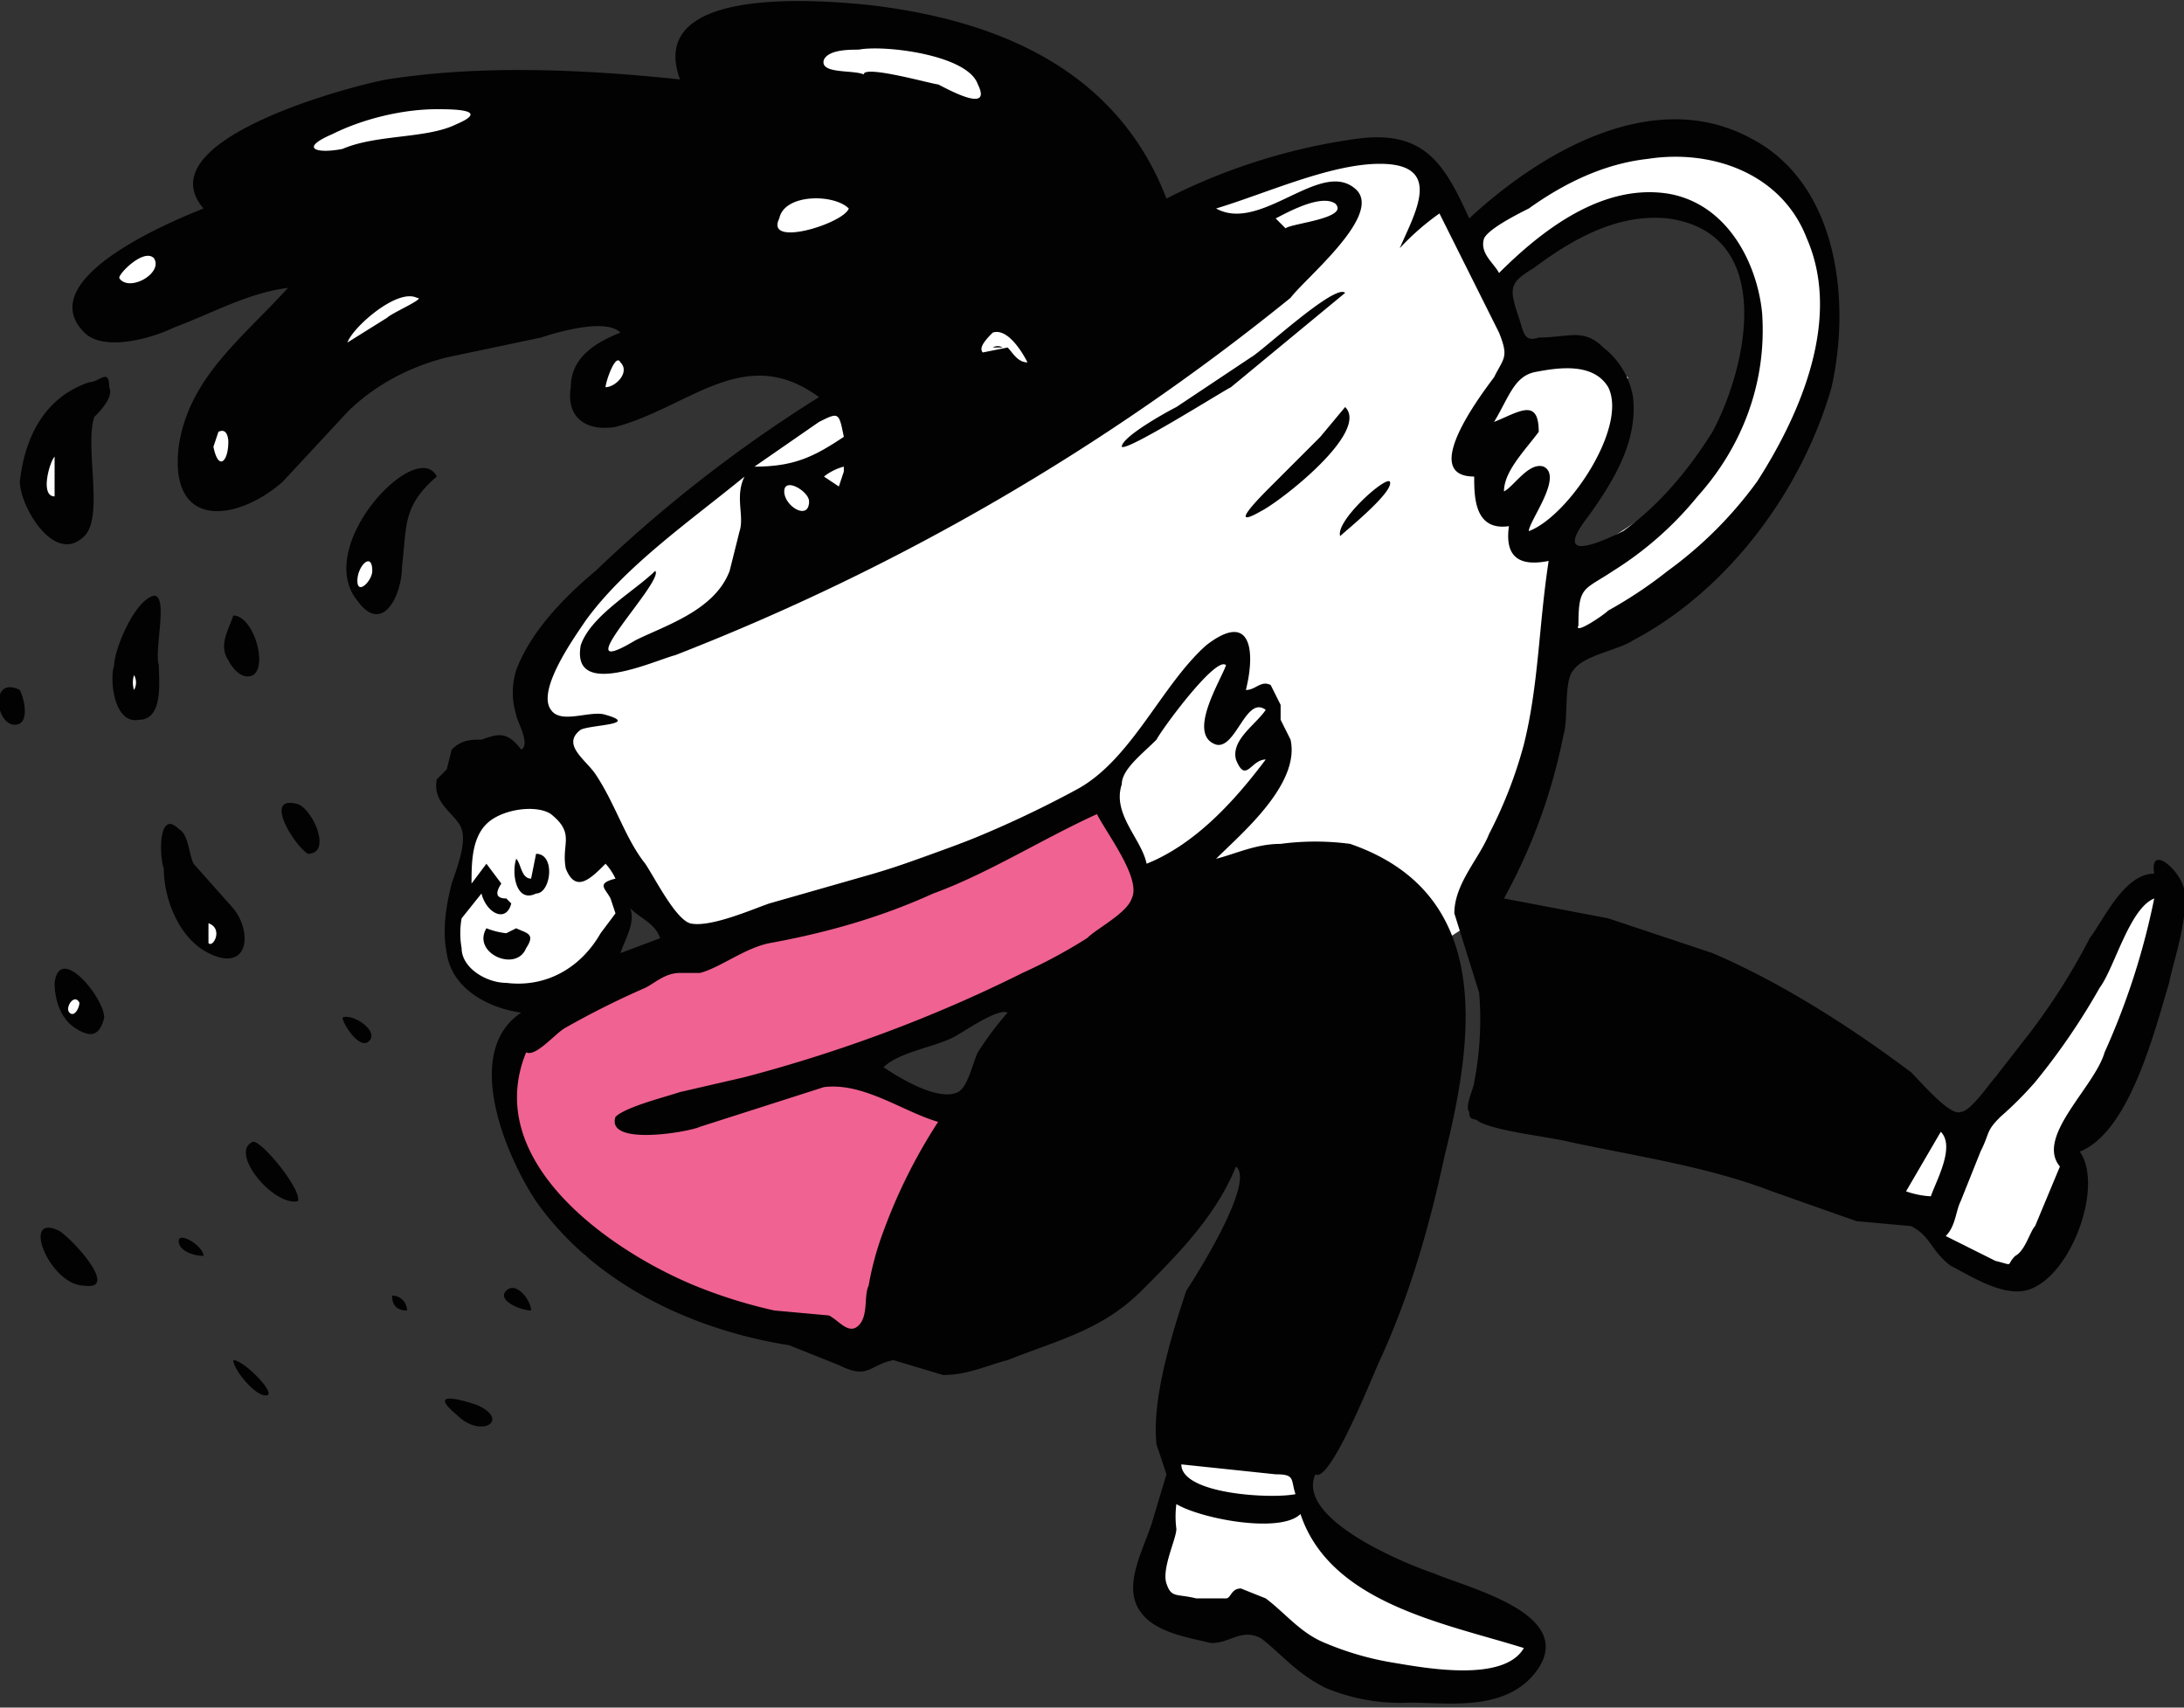 <svg xmlns="http://www.w3.org/2000/svg" width="440" height="344" viewBox="0 0 440 344"><rect x="0" y="0" width="440" height="344" fill="#333333" stroke="none"/><path d="M41 185h4v6h-4zm-16-45h4v-6h-4zm-1-81h12v-8H24zM13 205h4v-4h-4zM176 37h-24v12h24zM14 90H8v11h6zM200 9h-40v24h40zm-70 61h-9v10h9zm-63 0h21V57H67zm294 23s-30 34-33 34l-14 5-13 51-17 11-54-18-9-16-83 30-10-11-4 11-18 11-13-6-2-12 5-23 18-5-9-17 24-29 64-47 82-33 15 7 6 10 34-18 30 7 9 22zm-7-31l-7-16-22-5-24 18 5 11 22 6-7 24-8 16 32-21zM247 248l-16 74 68 19 11-11-44-21zm180-64l-28 41-42 7 52 26 29-80zM102 21H62v22h40zM42 94h5v-8h-5zm29 25h5v-6h-5z" fill="#fff"/><path fill="#f06292" d="M172 271l20-47-21-8 62-30-11-26-118 47-2 21 16 25 54 18z"/><path d="M47 183l-8-9c-1-2-1-6-3-7-4-4-4 5-3 8 0 6 3 14 9 17 8 4 9-4 5-9zm-5 7v-4c3 1 1 5 0 4zM4 139c1 2 2 7-1 7-4 0-5-10 1-7zm13 120c-7 0-13-15-5-11 3 2 12 12 5 11zm37 22c-2 1-7-5-7-7 2 0 8 6 7 7zm-8-148c-2-3 0-6 1-9 4 0 7 10 4 12-2 1-4-1-5-3zm-35 65c0 3 1 7 4 9s5 2 6-2c0-4-9-15-10-7zm3 6c-1-1 1-4 2-2 0 1-1 3-2 2zm27 49c-2 0-5-1-5-3s5 1 5 3zM18 77C9 80 5 88 4 97c0 5 7 17 13 11 4-4 0-18 2-24 1-1 4-4 3-6 0-4-2-1-4-1zm-7 23c-3 0-1-7 0-8v8zm20 20c-4 1-8 11-8 14-1 3 0 12 5 11 5 0 4-8 4-11-1-3 2-14-1-14zm-4 19a5 5 0 010-3 3 3 0 010 3zm47 71c-2 1-5-4-5-5 2-1 8 3 5 5zM256 98l10-10 5-6c5 5-13 19-17 21-7 4 0-3 2-5zm184 81c-1-4-7-9-6-3-6 0-10 9-13 13a128 128 0 01-12 19l-7 9c-1 1-5 7-7 7-2 1-8-6-10-8-12-9-26-18-40-24l-21-7-21-4a114 114 0 0012-33c1-3 0-11 2-13 2-3 9-4 12-6 19-10 34-30 40-51 4-18 1-41-16-50-20-11-43 3-57 16-5-11-9-18-23-16a121 121 0 00-38 12c-10-26-34-36-60-39-10-1-45-4-38 15-19-2-40-3-59 0-6 1-49 12-37 26-5 2-35 14-24 25 4 4 14 1 18-1 8-3 15-7 23-8-9 10-20 18-22 32-2 17 12 15 21 7l13-14c5-5 12-9 20-11l19-4c3-1 13-4 16-1-5 2-10 5-10 11-1 6 3 9 9 8 15-4 26-17 41-6a279 279 0 00-45 35c-6 5-13 12-16 20a15 15 0 000 9c0 1 3 6 1 7-3-4-5-3-8-2-2 0-4 0-6 2l-1 4-2 2c-1 5 4 7 5 10s-1 8-2 11c-1 4-2 9-1 14 1 7 8 11 15 12-12 8-3 29 3 38 12 17 32 26 51 29l10 4c6 3 6 0 11-1l10 3c5 0 9-2 13-3 10-4 19-6 27-14 7-7 15-15 19-25 4 3-8 22-10 25-3 9-7 22-6 31l2 6-3 10c-2 6-6 13-2 18 3 4 10 5 14 6 4 0 6-3 10-1 4 3 7 7 13 10a39 39 0 0017 3c8 0 20 2 26-7 7-11-14-16-21-19-6-2-28-11-24-20 3 2 12-21 13-23 6-13 10-27 13-41 6-24 10-53-19-63a53 53 0 00-14 0c-5 0-9 2-13 3 5-5 17-15 15-24l-2-4v-3l-2-4c-2-1-3 1-5 1 2-8 1-16-8-9-9 8-15 23-26 29a214 214 0 01-41 17l-21 6c-3 1-12 5-16 4-3-1-7-9-9-12-4-5-6-12-10-18-2-3-7-6-3-9 2-1 12-1 5-3-3-1-9 2-11-1-3-4 5-15 7-18 8-11 21-20 32-29-2 4 0 8-1 11l-2 8c-3 8-13 11-19 14-15 9 6-12 4-14-4 4-13 9-15 15-2 11 15 3 19 2a464 464 0 00124-72c3-4 19-17 13-22-7-6-19 9-28 4 10-3 23-9 33-9 13 0 7 10 4 17a51 51 0 018-7l12 24c2 5 1 5-1 9-3 4-15 20-4 20 0 4 0 11 7 10-1 7 3 8 8 7-2 13-2 25-5 37a89 89 0 01-7 18c-2 5-7 10-7 16l5 16a66 66 0 01-1 18c0 1-2 5-1 6 0 2 1 1 2 2 4 2 14 3 18 4 14 3 28 5 41 10l17 6 11 1c4 2 4 5 8 8 4 2 10 6 15 5 9-2 16-21 11-28 10-4 15-24 18-34 1-5 4-13 3-19zM24 56c0-1 5-6 7-4 2 3-5 7-7 4zm19 34l1-3c2-1 2 2 2 2 0 4-2 6-3 1zm35-26l-8 5c1-3 10-11 14-9 2 0-5 3-6 4zm14-39c-6 3-16 2-23 5-5 1-9 0-2-3 6-3 14-5 21-5 3 0 11 0 4 3zm30 53c0-1 2-7 3-5 2 2-1 5-3 5zm185 254c-4 7-20 4-26 3a60 60 0 01-14-4c-5-2-8-6-12-9l-5-2c-2 0-2 2-3 2h-6c-4-1-5 0-6-3s2-9 2-11a19 19 0 010-5c5 3 21 6 25 2 6 18 29 22 45 27zm-50-35c4 0 3 1 4 4-5 1-23 0-23-6l19 2zm-60-85c-1 2-2 7-4 8-4 2-12-3-15-5 3-3 10-4 14-6 2-1 9-6 11-5a62 62 0 00-6 8zm29-54c0-3 4-6 7-9 1-2 12-17 14-15-1 3-8 14-2 16 4 1 6-10 10-7-2 3-7 6-6 10 2 5 3 0 6 0-6 8-14 17-24 21-1-5-7-10-5-16zm-85 38c4-1 9-5 14-6 11-2 22-5 33-10 11-4 22-11 33-16 2 4 9 13 7 17-1 3-7 6-9 8a107 107 0 01-13 7c-18 9-37 16-56 21l-13 3c-3 1-11 3-13 5-2 6 15 3 17 2l25-8c8-1 16 5 23 7a109 109 0 00-11 22 60 60 0 00-3 11c-1 2 0 6-2 8s-4-1-6-2l-11-1a100 100 0 01-16-5c-17-7-43-25-34-47 2 1 6-4 8-5a170 170 0 0116-8c2-1 4-3 7-3h4zm-14-13c2 2 5 3 6 6l-8 3c1-3 3-6 2-9zm-16-19c5 4 2 6 3 11 2 5 5 2 8-1a12 12 0 012 3c-4 1-2 2-1 4l1 3-3 4c-4 7-11 11-19 10-4 0-9-3-9-7a17 17 0 010-6l4-5c1 4 5 6 6 2l-1-1q-3 0-1-3l-3-4-3 4c0-4 0-9 3-12s10-4 13-2zm47-65c0-3 5 0 5 2 0 4-5 1-5-2zm12-4l-1 3-3-2a11 11 0 014-2zm-18-1l13-9c4-2 4-2 5 3-6 4-10 6-18 6zm5-50c1-5 11-5 14-2-1 3-17 8-14 2zm32-27c-1 0-15-4-15-2-2-1-9 0-8-3 1-2 5-2 7-2 5-1 22 1 24 7 3 6-6 1-8 0zm14 53l-5 1c-1-1 1-3 2-4 3-1 6 4 7 6-2 0-3-2-4-3zm66-29c3 3-9 4-10 5l-2-2c2-1 9-5 12-3zm60 39a16 16 0 00-6-10c-4-4-7-2-13-2-3 1-3-1-4-4-2-6-2-7 3-10 8-6 17-11 27-10 22 3 16 30 9 43-5 8-11 15-18 20-6 3-14 6-7-3 5-7 10-15 9-24zm-27-25c-1-2-4-4-3-7 1-2 7-5 9-6 7-5 15-9 24-10 13-2 27 3 32 16 7 16-1 35-10 49a81 81 0 01-18 18 88 88 0 01-12 8c-1 1-7 5-6 3 0-8 1-7 7-11a69 69 0 0017-15c9-10 14-23 13-37-1-10-7-22-19-24-13-2-25 7-34 16zm6 52c0-2 7-11 3-13-3-1-6 4-8 5 0-4 4-8 7-12 0-7-4-4-9-2 3-5 4-9 8-10 5-1 12-2 15 3 4 8-8 26-16 29zm81 134a18 18 0 01-5-1l7-12c3 3-1 10-2 13zm35-29c-2 7-14 17-9 23l-5 12c-1 1-2 5-4 6-2 2 0 2-4 1l-10-5c2-2 2-5 3-7l4-10c2-4 1-4 4-7a72 72 0 007-7 134 134 0 0013-19c3-4 6-16 11-18a145 145 0 01-10 31zM202 70h-2a2 2 0 012 0zm68 38c-1-3 9-12 10-11 1 2-9 10-10 11zM60 242c-5 1-14-10-9-12 2 0 10 10 9 12zM271 59l-23 19c-2 1-21 13-22 12 0-2 9-7 11-8l15-10c2-1 17-15 19-13zM107 177l1-5c4 0 3 8 0 8-4 2-5-4-4-7 1 1 1 4 3 4zm-25 87c-2 0-3-1-3-3a3 3 0 013 3zm-20-92c-3-2-9-12-2-10 3 1 7 10 2 10zm44 19c-2 5-11 1-8-4a15 15 0 004 1l2-1c2 1 4 1 2 4zm-34-70c5 7 9-1 9-7 1-8 0-12 7-18-4-8-25 14-16 25zm0-4c0-3 3-6 3-2 0 2-3 5-3 2zm20 168c-6-5 1-3 4-2 7 3 1 7-4 2zm15-21c-2 0-7-2-5-4s5 2 5 4z" fill="#020203"/></svg>